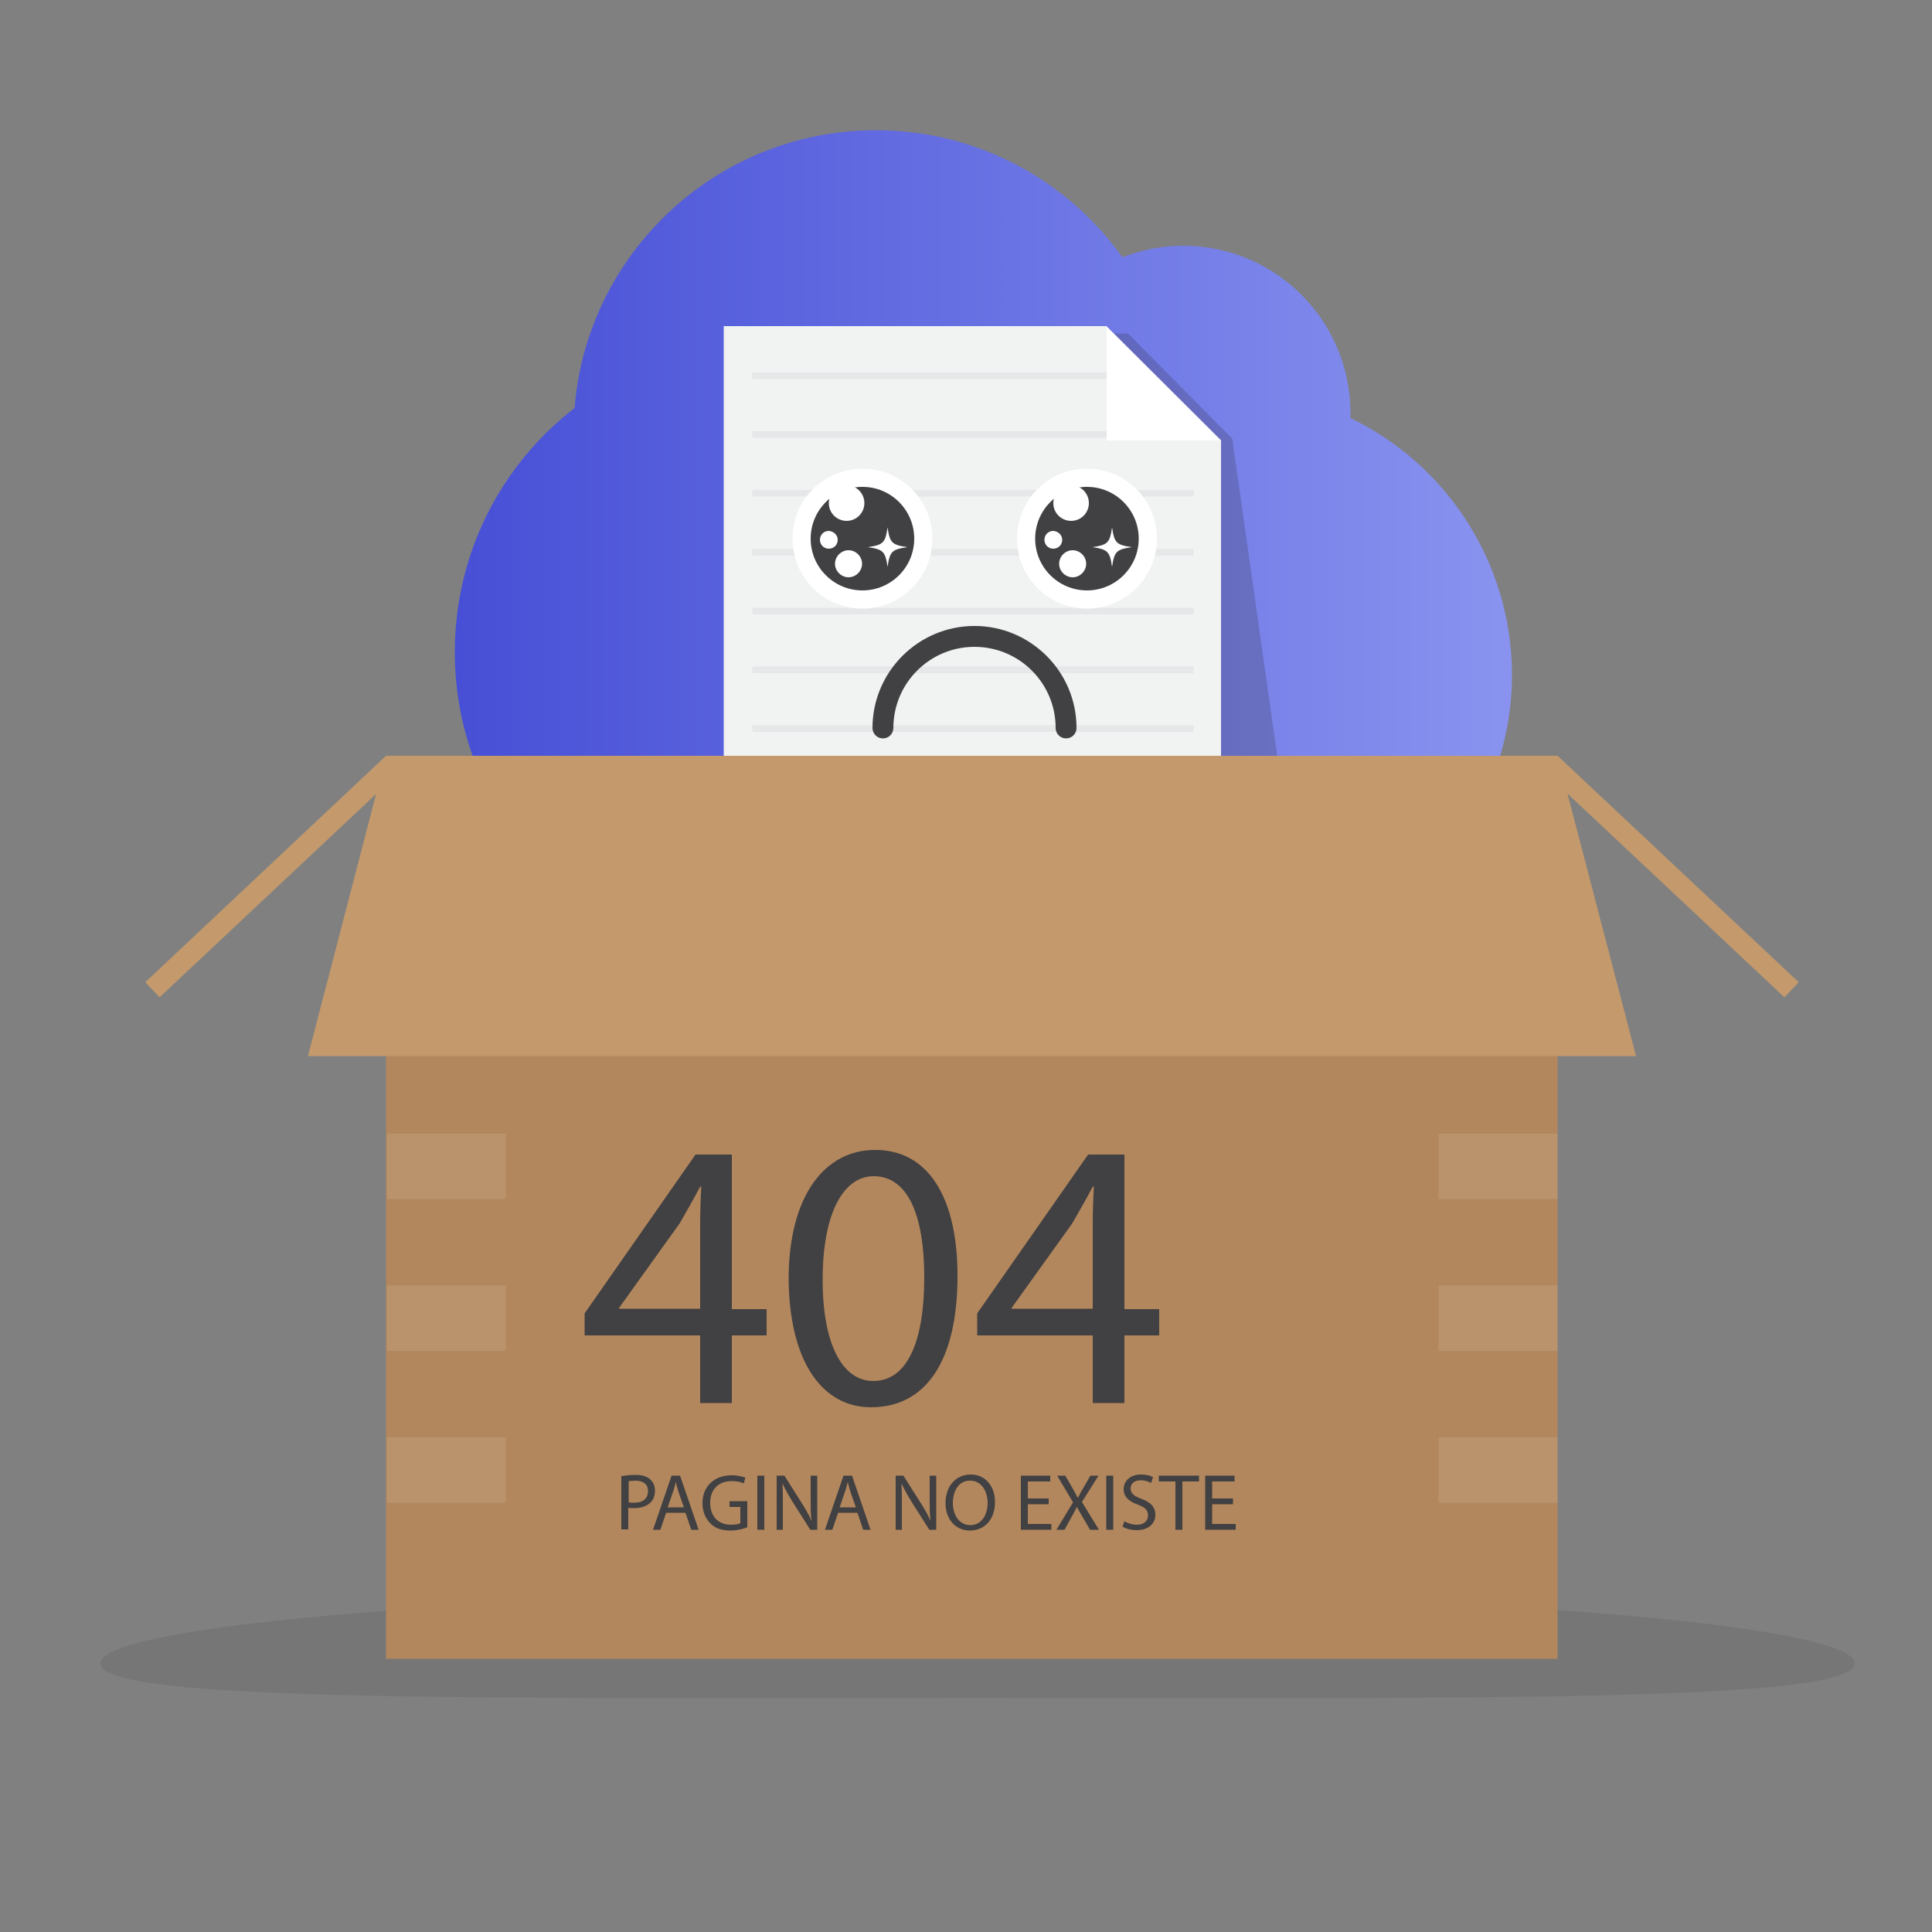 <?xml version="1.0" encoding="utf-8"?>
<!-- Generator: Adobe Illustrator 22.0.1, SVG Export Plug-In . SVG Version: 6.00 Build 0)  -->
<svg version="1.1" xmlns="http://www.w3.org/2000/svg" xmlns:xlink="http://www.w3.org/1999/xlink" x="0px" y="0px" width="500px"
	 height="500px" viewBox="0 0 500 500" style="enable-background:new 0 0 500 500;" xml:space="preserve">
<rect x="0" y="0" width="500" height="500" fill="#808080" stroke="none"/>
<style type="text/css">
	.st0{opacity:0.1;fill:#231F20;}
	.st1{fill:url(#SVGID_1_);}
	.st2{opacity:0.2;}
	.st3{fill:#231F20;}
	.st4{fill:#F1F2F2;}
	.st5{fill:#E6E7E8;}
	.st6{fill:#FFFFFF;}
	.st7{fill:#414042;}
	.st8{fill:#B2875D;}
	.st9{opacity:0.1;}
	.st10{fill:#C49A6C;}
</style>
<g id="BACKGROUND_2">
</g>
<g id="BACKGROUND_1">
	<g>
		<g>
			<path class="st0" d="M480,430.5c0,10.2-101.6,8.9-227,8.9c-125.4,0-227,1.3-227-8.9c0-10.2,101.6-18.4,227-18.4
				C378.4,412.1,480,420.3,480,430.5z"/>
			<g>
				<g>
					<linearGradient id="SVGID_1_" gradientUnits="userSpaceOnUse" x1="117.703" y1="148.127" x2="391.221" y2="148.127">
						<stop  offset="0" style="stop-color:#474FD6"/>
						<stop  offset="1" style="stop-color:#8993EF"/>
					</linearGradient>
					<path class="st1" d="M349.5,108.2c0-0.4,0-0.8,0-1.3c0-23.9-19.4-43.3-43.3-43.3c-5.6,0-10.9,1.1-15.7,3
						c-14.2-19.9-37.5-32.9-63.8-32.9c-41.1,0-74.8,31.7-78,71.9c-18.9,14.6-31,37.5-31,63.2c0,44.1,35.8,79.9,79.9,79.9
						c2.1,0,4.2-0.1,6.3-0.3c13.2,8.9,29.1,14.1,46.2,14.1c18.5,0,35.6-6.1,49.4-16.4c5.8,1.4,11.8,2.2,18,2.2
						c40.7,0,73.8-33,73.8-73.8C391.2,145.4,374.2,120.1,349.5,108.2z"/>
					<g>
						<g class="st2">
							<polygon class="st3" points="291.9,86.3 292,86.3 192.8,86.3 192.8,241.1 337.1,241.8 318.9,113.5 							"/>
						</g>
						<g>
							<polygon class="st4" points="286.4,84.5 286.5,84.4 187.3,84.4 187.3,239.3 316,239.3 316,114 							"/>
						</g>
						<g>
							<rect x="194.7" y="96.4" class="st5" width="98.3" height="1.7"/>
							<rect x="194.7" y="111.6" class="st5" width="114.2" height="1.7"/>
							<rect x="194.7" y="126.8" class="st5" width="114.2" height="1.7"/>
							<rect x="194.7" y="142.1" class="st5" width="114.2" height="1.7"/>
							<rect x="194.7" y="157.3" class="st5" width="114.2" height="1.7"/>
							<rect x="194.7" y="172.5" class="st5" width="114.2" height="1.7"/>
							<rect x="194.7" y="187.7" class="st5" width="114.2" height="1.7"/>
							<rect x="194.7" y="203" class="st5" width="114.2" height="1.7"/>
							<rect x="194.7" y="218.2" class="st5" width="114.2" height="1.7"/>
							<rect x="194.7" y="233.4" class="st5" width="114.2" height="1.7"/>
						</g>
						<polygon class="st6" points="316,114 286.4,114 286.4,84.5 						"/>
						<g>
							<g>
								<g>
									<path class="st6" d="M241.3,139.4c0,10-8.1,18.1-18.1,18.1c-10,0-18.1-8.1-18.1-18.1c0-10,8.1-18.1,18.1-18.1
										C233.2,121.3,241.3,129.4,241.3,139.4z"/>
									<path class="st7" d="M236.6,139.4c0,7.4-6,13.4-13.4,13.4c-7.4,0-13.4-6-13.4-13.4c0-7.4,6-13.4,13.4-13.4
										C230.6,126,236.6,132,236.6,139.4z"/>
									<path class="st6" d="M223.7,130.2c0,2.5-2,4.6-4.6,4.6c-2.5,0-4.6-2-4.6-4.6c0-2.5,2-4.6,4.6-4.6
										C221.7,125.6,223.7,127.7,223.7,130.2z"/>
									<path class="st6" d="M216.8,139.7c0,1.3-1,2.3-2.3,2.3c-1.3,0-2.3-1-2.3-2.3c0-1.3,1-2.3,2.3-2.3
										C215.8,137.5,216.8,138.5,216.8,139.7z"/>
									<path class="st6" d="M223.1,145.9c0,1.9-1.6,3.5-3.5,3.5s-3.5-1.6-3.5-3.5c0-1.9,1.6-3.5,3.5-3.5S223.1,144,223.1,145.9z"
										/>
									<path class="st6" d="M234.8,141.6c-4,0.6-4.5,1.1-5.1,5.1c-0.6-4-1.1-4.5-5.1-5.1c4-0.6,4.5-1.1,5.1-5.1
										C230.3,140.5,230.8,141,234.8,141.6z"/>
								</g>
								<g>
									<path class="st6" d="M299.4,139.4c0,10-8.1,18.1-18.1,18.1s-18.1-8.1-18.1-18.1c0-10,8.1-18.1,18.1-18.1
										S299.4,129.4,299.4,139.4z"/>
									<path class="st7" d="M294.7,139.4c0,7.4-6,13.4-13.4,13.4c-7.4,0-13.4-6-13.4-13.4c0-7.4,6-13.4,13.4-13.4
										C288.7,126,294.7,132,294.7,139.4z"/>
									<path class="st6" d="M281.8,130.2c0,2.5-2,4.6-4.6,4.6c-2.5,0-4.6-2-4.6-4.6c0-2.5,2-4.6,4.6-4.6
										C279.8,125.6,281.8,127.7,281.8,130.2z"/>
									<path class="st6" d="M274.9,139.7c0,1.3-1,2.3-2.3,2.3c-1.3,0-2.3-1-2.3-2.3c0-1.3,1-2.3,2.3-2.3
										C273.9,137.5,274.9,138.5,274.9,139.7z"/>
									<path class="st6" d="M281.1,145.9c0,1.9-1.6,3.5-3.5,3.5s-3.5-1.6-3.5-3.5c0-1.9,1.6-3.5,3.5-3.5S281.1,144,281.1,145.9z"
										/>
									<path class="st6" d="M292.9,141.6c-4,0.6-4.5,1.1-5.1,5.1c-0.6-4-1.1-4.5-5.1-5.1c4-0.6,4.5-1.1,5.1-5.1
										C288.4,140.5,288.9,141,292.9,141.6z"/>
								</g>
							</g>
							<g>
								<g>
									<path class="st7" d="M275.9,191.1c-1.5,0-2.7-1.2-2.7-2.7c0-11.6-9.4-21-21-21c-11.6,0-21,9.4-21,21c0,1.5-1.2,2.7-2.7,2.7
										c-1.5,0-2.7-1.2-2.7-2.7c0-14.5,11.8-26.4,26.4-26.4c14.5,0,26.4,11.8,26.4,26.4C278.6,189.9,277.4,191.1,275.9,191.1z"/>
								</g>
							</g>
						</g>
					</g>
				</g>
				<g>
					<g>
						<g>
							<polygon class="st8" points="403.1,429.3 99.9,429.3 99.9,195.6 403.1,195.6 							"/>
						</g>
						<g>
							<g class="st9">
								<rect x="100.1" y="293.4" class="st6" width="30.8" height="16.9"/>
							</g>
							<g class="st9">
								<rect x="100.1" y="332.7" class="st6" width="30.8" height="16.9"/>
							</g>
							<g class="st9">
								<rect x="100.1" y="372" class="st6" width="30.8" height="16.9"/>
							</g>
							<g class="st9">
								<rect x="372.3" y="293.4" class="st6" width="30.8" height="16.9"/>
							</g>
							<g class="st9">
								<rect x="372.3" y="332.7" class="st6" width="30.8" height="16.9"/>
							</g>
							<g class="st9">
								<rect x="372.3" y="372" class="st6" width="30.8" height="16.9"/>
							</g>
						</g>
					</g>
					<g>
						<g>
							<polygon class="st10" points="461.8,258.1 399.4,199.5 403.1,195.6 465.5,254.2 							"/>
						</g>
						<g>
							<polygon class="st10" points="41.3,258.1 103.7,199.5 99.9,195.6 37.6,254.2 							"/>
						</g>
						<g>
							<polygon class="st10" points="423.4,273.3 79.7,273.3 99.9,195.6 403.1,195.6 							"/>
						</g>
					</g>
				</g>
			</g>
		</g>
		<g>
			<path class="st7" d="M181.2,363.1v-17.5h-29.9v-5.7l28.7-41.1h9.4v40h9v6.8h-9v17.5H181.2z M181.2,338.7v-21.5
				c0-3.4,0.1-6.7,0.3-10.1h-0.3c-2,3.8-3.6,6.5-5.3,9.5l-15.7,21.9v0.2H181.2z"/>
			<path class="st7" d="M247.8,330.2c0,21.9-8.1,34-22.4,34c-12.6,0-21.1-11.8-21.3-33.1c0-21.6,9.3-33.5,22.4-33.5
				C240.1,297.6,247.8,309.7,247.8,330.2z M212.9,331.2c0,16.7,5.1,26.2,13.1,26.2c8.9,0,13.2-10.4,13.2-26.8
				c0-15.8-4.1-26.2-13.1-26.2C218.4,304.4,212.9,313.7,212.9,331.2z"/>
			<path class="st7" d="M282.8,363.1v-17.5h-29.9v-5.7l28.7-41.1h9.4v40h9v6.8h-9v17.5H282.8z M282.8,338.7v-21.5
				c0-3.4,0.1-6.7,0.3-10.1h-0.3c-2,3.8-3.6,6.5-5.3,9.5l-15.7,21.9v0.2H282.8z"/>
		</g>
		<g>
			<path class="st7" d="M160.9,382c0.9-0.1,2-0.3,3.5-0.3c1.8,0,3.1,0.4,3.9,1.2c0.8,0.7,1.2,1.7,1.2,2.9c0,1.3-0.4,2.3-1.1,3
				c-1,1-2.5,1.5-4.3,1.5c-0.5,0-1,0-1.5-0.1v5.6h-1.8V382z M162.7,388.8c0.4,0.1,0.9,0.1,1.5,0.1c2.2,0,3.5-1.1,3.5-3
				c0-1.9-1.3-2.7-3.3-2.7c-0.8,0-1.4,0.1-1.7,0.1V388.8z"/>
			<path class="st7" d="M172.4,391.5l-1.5,4.4h-1.9l4.8-14h2.2l4.8,14h-1.9l-1.5-4.4H172.4z M177,390.1l-1.4-4
				c-0.3-0.9-0.5-1.7-0.7-2.6h0c-0.2,0.8-0.4,1.7-0.7,2.5l-1.4,4.1H177z"/>
			<path class="st7" d="M193.3,395.3c-0.8,0.3-2.4,0.8-4.3,0.8c-2.1,0-3.9-0.5-5.2-1.9c-1.2-1.2-2-3-2-5.2c0-4.2,2.9-7.2,7.6-7.2
				c1.6,0,2.9,0.4,3.5,0.6l-0.4,1.5c-0.7-0.3-1.7-0.6-3.1-0.6c-3.4,0-5.6,2.1-5.6,5.6c0,3.6,2.1,5.7,5.4,5.7c1.2,0,2-0.2,2.4-0.4
				V390h-2.8v-1.5h4.6V395.3z"/>
			<path class="st7" d="M197.8,381.9v14H196v-14H197.8z"/>
			<path class="st7" d="M201,395.9v-14h2l4.5,7.1c1,1.6,1.9,3.1,2.5,4.6l0,0c-0.2-1.9-0.2-3.6-0.2-5.8v-5.9h1.7v14h-1.8l-4.5-7.1
				c-1-1.6-1.9-3.2-2.6-4.7l-0.1,0c0.1,1.8,0.1,3.5,0.1,5.8v6H201z"/>
			<path class="st7" d="M216.9,391.5l-1.5,4.4h-1.9l4.8-14h2.2l4.8,14h-1.9l-1.5-4.4H216.9z M221.5,390.1l-1.4-4
				c-0.3-0.9-0.5-1.7-0.7-2.6h0c-0.2,0.8-0.4,1.7-0.7,2.5l-1.4,4.1H221.5z"/>
			<path class="st7" d="M231.8,395.9v-14h2l4.5,7.1c1,1.6,1.9,3.1,2.5,4.6l0,0c-0.2-1.9-0.2-3.6-0.2-5.8v-5.9h1.7v14h-1.8l-4.5-7.1
				c-1-1.6-1.9-3.2-2.6-4.7l-0.1,0c0.1,1.8,0.1,3.5,0.1,5.8v6H231.8z"/>
			<path class="st7" d="M257.5,388.7c0,4.8-2.9,7.4-6.5,7.4c-3.7,0-6.3-2.9-6.3-7.1c0-4.5,2.8-7.4,6.5-7.4
				C255,381.6,257.5,384.6,257.5,388.7z M246.6,389c0,3,1.6,5.7,4.5,5.7c2.9,0,4.5-2.6,4.5-5.8c0-2.8-1.5-5.7-4.5-5.7
				C248.1,383.1,246.6,385.9,246.6,389z"/>
			<path class="st7" d="M271.5,389.3H266v5.1h6.1v1.5h-7.9v-14h7.6v1.5H266v4.4h5.4V389.3z"/>
			<path class="st7" d="M282.1,395.9l-1.8-3.1c-0.7-1.2-1.2-2-1.6-2.8h0c-0.4,0.8-0.8,1.6-1.5,2.8l-1.7,3.1h-2.1l4.3-7.1l-4.1-6.9
				h2.1l1.9,3.3c0.5,0.9,0.9,1.6,1.3,2.4h0.1c0.4-0.8,0.7-1.5,1.3-2.4l1.9-3.3h2.1l-4.3,6.8l4.4,7.2H282.1z"/>
			<path class="st7" d="M288.1,381.9v14h-1.8v-14H288.1z"/>
			<path class="st7" d="M291,393.7c0.8,0.5,2,0.9,3.2,0.9c1.9,0,2.9-1,2.9-2.4c0-1.3-0.7-2.1-2.6-2.8c-2.3-0.8-3.7-2-3.7-4
				c0-2.2,1.8-3.8,4.5-3.8c1.4,0,2.5,0.3,3.1,0.7l-0.5,1.5c-0.5-0.3-1.4-0.7-2.7-0.7c-1.9,0-2.6,1.1-2.6,2.1c0,1.3,0.9,2,2.8,2.7
				c2.4,0.9,3.6,2.1,3.6,4.1c0,2.2-1.6,4-4.9,4c-1.4,0-2.8-0.4-3.6-0.9L291,393.7z"/>
			<path class="st7" d="M304.2,383.4h-4.3v-1.5h10.4v1.5H306v12.5h-1.8V383.4z"/>
			<path class="st7" d="M319.1,389.3h-5.4v5.1h6.1v1.5h-7.9v-14h7.6v1.5h-5.8v4.4h5.4V389.3z"/>
		</g>
	</g>
</g>
<g id="DESIGNED_BY_FREEPIK">
</g>
</svg>
